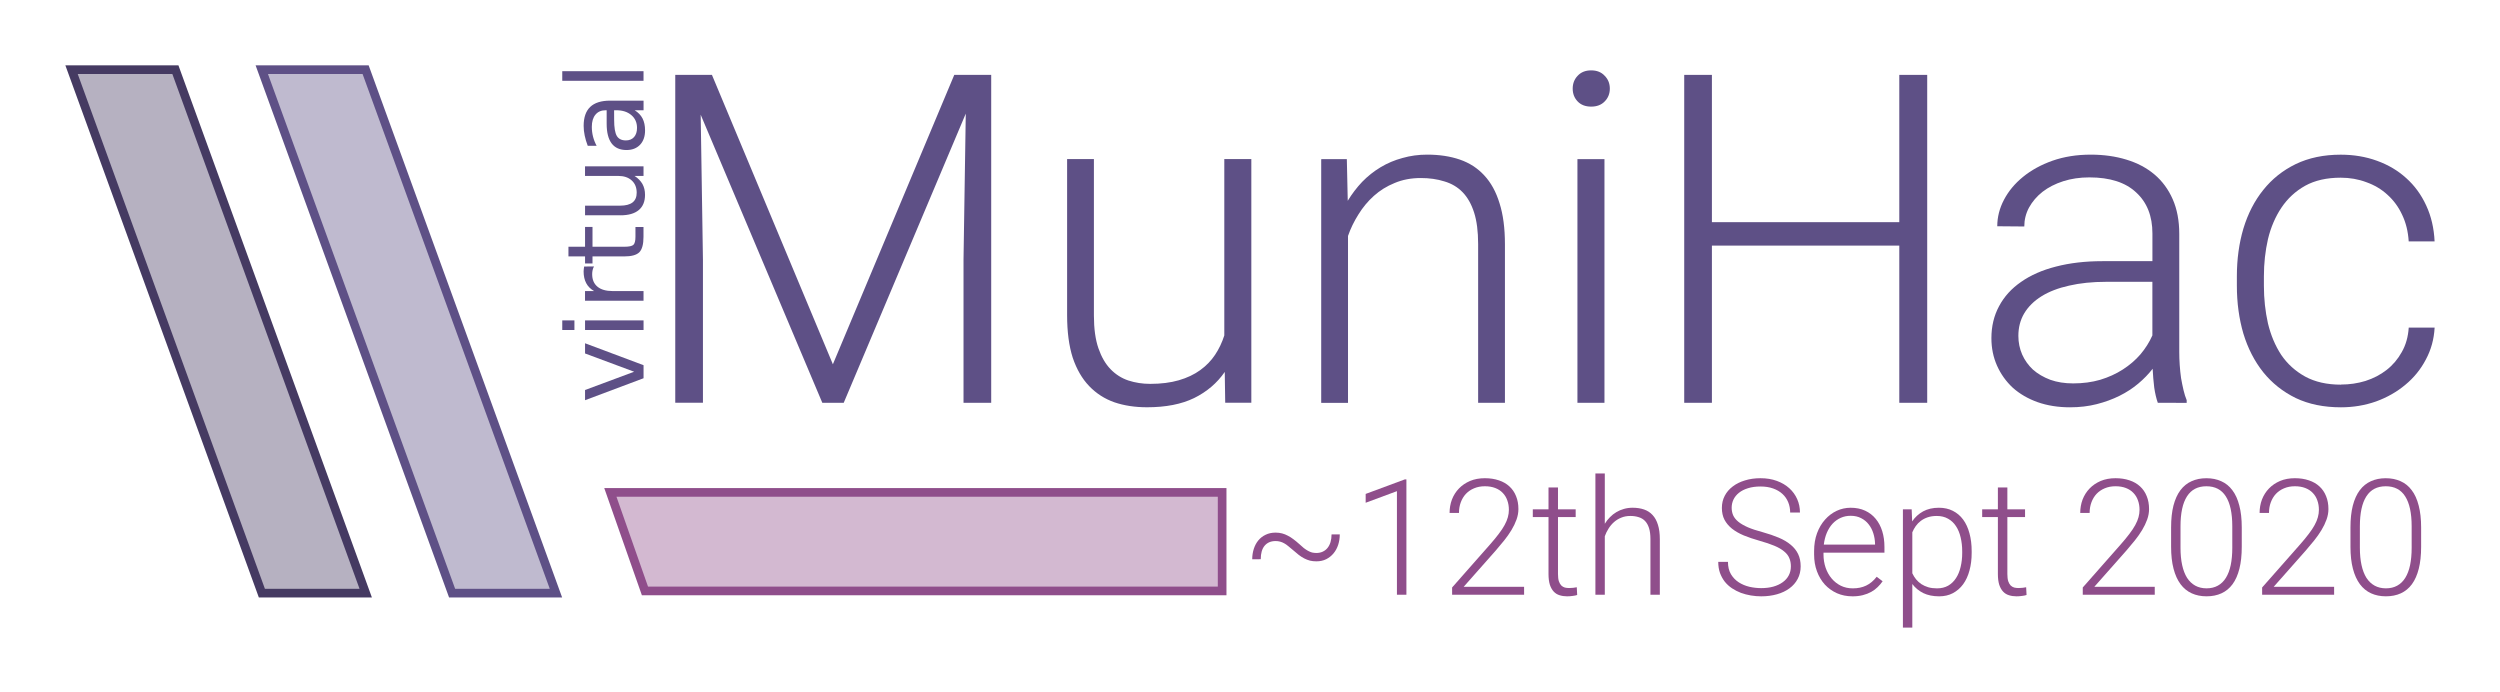 <?xml version="1.0" encoding="UTF-8" standalone="no"?>
<svg
   xmlns:dc="http://purl.org/dc/elements/1.1/"
   xmlns:cc="http://creativecommons.org/ns#"
   xmlns:rdf="http://www.w3.org/1999/02/22-rdf-syntax-ns#"
   xmlns:svg="http://www.w3.org/2000/svg"
   xmlns="http://www.w3.org/2000/svg"
   id="svg5276"
   version="1.1"
   viewBox="0 0 76.485 21.17"
   height="21.17mm"
   width="76.485mm">
  <defs
     id="defs5270" />
  <g
     transform="translate(158.261,-109.703)"
     id="layer1">
    <g
       id="flowRoot826"
       style="font-style:normal;font-weight:normal;font-size:18.667px;line-height:125%;font-family:Sans;text-align:end;letter-spacing:0px;word-spacing:0px;text-anchor:end;fill:#8f4e8b;fill-opacity:1;stroke:none;stroke-width:1px;stroke-linecap:butt;stroke-linejoin:miter;stroke-opacity:1"
       transform="matrix(0.265,0,0,0.265,-177.572,109.528)"
       aria-label="~12th Sept 2020 ">
      <path
         id="path844"
         style="font-style:normal;font-variant:normal;font-weight:300;font-stretch:normal;font-size:18.667px;line-height:125%;font-family:Roboto;-inkscape-font-specification:'Roboto Light';text-align:end;letter-spacing:0px;word-spacing:0px;text-anchor:end;fill:#8f4e8b;fill-opacity:1"
         d="m 227.547,62.359 q 0,0.629 -0.182,1.194 -0.182,0.565 -0.538,0.993 -0.346,0.419 -0.848,0.674 -0.501,0.246 -1.13,0.246 -0.41,0 -0.747,-0.082 -0.337,-0.091 -0.656,-0.255 -0.319,-0.164 -0.638,-0.41 -0.319,-0.246 -0.674,-0.565 -0.292,-0.255 -0.538,-0.447 -0.237,-0.201 -0.474,-0.328 -0.228,-0.128 -0.474,-0.191 -0.237,-0.064 -0.51,-0.064 -0.811,0 -1.267,0.538 -0.447,0.538 -0.447,1.559 l -0.984,0.009 q 0,-0.638 0.182,-1.203 0.182,-0.565 0.52,-0.975 0.346,-0.419 0.848,-0.656 0.501,-0.246 1.148,-0.246 0.401,0 0.747,0.091 0.346,0.091 0.665,0.264 0.328,0.164 0.647,0.41 0.319,0.237 0.665,0.547 0.292,0.273 0.538,0.474 0.255,0.191 0.483,0.319 0.237,0.128 0.465,0.191 0.237,0.055 0.501,0.055 0.41,0 0.738,-0.155 0.328,-0.155 0.547,-0.428 0.228,-0.283 0.346,-0.674 0.118,-0.401 0.118,-0.884 z" />
      <path
         id="path846"
         style="font-style:normal;font-variant:normal;font-weight:300;font-stretch:normal;font-size:18.667px;line-height:125%;font-family:Roboto;-inkscape-font-specification:'Roboto Light';text-align:end;letter-spacing:0px;word-spacing:0px;text-anchor:end;fill:#8f4e8b;fill-opacity:1"
         d="m 235.24,69.323 h -1.094 V 57.364 l -3.609,1.34 v -1.021 l 4.521,-1.677 h 0.182 z" />
      <path
         id="path848"
         style="font-style:normal;font-variant:normal;font-weight:300;font-stretch:normal;font-size:18.667px;line-height:125%;font-family:Roboto;-inkscape-font-specification:'Roboto Light';text-align:end;letter-spacing:0px;word-spacing:0px;text-anchor:end;fill:#8f4e8b;fill-opacity:1"
         d="m 248.829,69.323 h -8.312 v -0.839 l 4.348,-4.931 q 0.611,-0.693 1.03,-1.249 0.428,-0.556 0.684,-1.03 0.264,-0.483 0.374,-0.902 0.118,-0.428 0.118,-0.848 0,-0.602 -0.182,-1.094 -0.173,-0.501 -0.529,-0.866 -0.346,-0.365 -0.866,-0.565 -0.52,-0.201 -1.194,-0.201 -0.693,0 -1.249,0.237 -0.547,0.228 -0.939,0.638 -0.383,0.41 -0.592,0.975 -0.21,0.565 -0.21,1.23 h -1.085 q 0,-0.82 0.273,-1.549 0.283,-0.729 0.811,-1.276 0.529,-0.547 1.276,-0.866 0.757,-0.319 1.714,-0.319 0.893,0 1.613,0.246 0.72,0.237 1.221,0.702 0.501,0.456 0.766,1.121 0.273,0.656 0.273,1.495 0,0.602 -0.219,1.212 -0.219,0.611 -0.583,1.212 -0.365,0.602 -0.839,1.194 -0.474,0.592 -0.975,1.167 l -3.701,4.184 h 6.973 z" />
      <path
         id="path850"
         style="font-style:normal;font-variant:normal;font-weight:300;font-stretch:normal;font-size:18.667px;line-height:125%;font-family:Roboto;-inkscape-font-specification:'Roboto Light';text-align:end;letter-spacing:0px;word-spacing:0px;text-anchor:end;fill:#8f4e8b;fill-opacity:1"
         d="m 252.74,56.936 v 2.525 h 2.042 v 0.893 h -2.042 v 6.572 q 0,0.52 0.1,0.839 0.109,0.31 0.283,0.492 0.182,0.173 0.41,0.237 0.237,0.055 0.492,0.055 0.246,0 0.474,-0.027 0.228,-0.036 0.41,-0.064 l 0.046,0.893 q -0.201,0.073 -0.529,0.109 -0.319,0.046 -0.638,0.046 -0.465,0 -0.866,-0.128 -0.392,-0.118 -0.674,-0.419 -0.283,-0.301 -0.447,-0.793 -0.155,-0.501 -0.155,-1.24 v -6.572 h -1.814 v -0.893 h 1.814 v -2.525 z" />
      <path
         id="path852"
         style="font-style:normal;font-variant:normal;font-weight:300;font-stretch:normal;font-size:18.667px;line-height:125%;font-family:Roboto;-inkscape-font-specification:'Roboto Light';text-align:end;letter-spacing:0px;word-spacing:0px;text-anchor:end;fill:#8f4e8b;fill-opacity:1"
         d="m 258.145,61.129 q 0.255,-0.419 0.592,-0.757 0.337,-0.346 0.738,-0.583 0.41,-0.246 0.875,-0.374 0.474,-0.137 1.003,-0.137 0.738,0 1.322,0.201 0.583,0.201 0.984,0.638 0.41,0.438 0.62,1.13 0.219,0.684 0.219,1.659 v 6.417 h -1.085 v -6.426 q 0,-0.766 -0.164,-1.276 -0.164,-0.51 -0.465,-0.82 -0.301,-0.31 -0.738,-0.438 -0.428,-0.137 -0.957,-0.137 -0.583,0 -1.057,0.201 -0.474,0.191 -0.839,0.52 -0.365,0.328 -0.629,0.757 -0.264,0.419 -0.419,0.866 v 6.754 H 257.06 V 55.323 h 1.085 z" />
      <path
         id="path854"
         style="font-style:normal;font-variant:normal;font-weight:300;font-stretch:normal;font-size:18.667px;line-height:125%;font-family:Roboto;-inkscape-font-specification:'Roboto Light';text-align:end;letter-spacing:0px;word-spacing:0px;text-anchor:end;fill:#8f4e8b;fill-opacity:1"
         d="m 279.628,66.06 q 0,-0.547 -0.182,-0.966 -0.173,-0.428 -0.602,-0.775 -0.419,-0.355 -1.112,-0.647 -0.693,-0.292 -1.732,-0.583 -1.003,-0.283 -1.805,-0.611 -0.802,-0.337 -1.367,-0.784 -0.556,-0.447 -0.866,-1.03 -0.301,-0.583 -0.301,-1.367 0,-0.766 0.328,-1.395 0.328,-0.629 0.921,-1.076 0.592,-0.456 1.413,-0.702 0.82,-0.255 1.796,-0.255 1.048,0 1.887,0.31 0.848,0.31 1.44,0.848 0.592,0.538 0.911,1.258 0.319,0.72 0.319,1.549 h -1.13 q 0,-0.647 -0.228,-1.194 -0.228,-0.556 -0.665,-0.957 -0.438,-0.401 -1.076,-0.629 -0.638,-0.228 -1.458,-0.228 -0.82,0 -1.449,0.201 -0.62,0.191 -1.039,0.529 -0.41,0.328 -0.629,0.775 -0.21,0.447 -0.21,0.948 0,0.474 0.173,0.875 0.182,0.401 0.602,0.747 0.419,0.337 1.103,0.638 0.684,0.292 1.686,0.556 1.048,0.292 1.868,0.638 0.82,0.346 1.385,0.82 0.565,0.465 0.857,1.076 0.292,0.611 0.292,1.413 0,0.811 -0.346,1.458 -0.337,0.638 -0.948,1.085 -0.602,0.447 -1.44,0.684 -0.839,0.237 -1.823,0.237 -0.592,0 -1.194,-0.1 -0.592,-0.1 -1.148,-0.301 -0.547,-0.21 -1.03,-0.529 -0.474,-0.319 -0.829,-0.757 -0.346,-0.447 -0.556,-1.012 -0.201,-0.574 -0.201,-1.276 h 1.121 q 0,0.839 0.346,1.422 0.346,0.574 0.893,0.93 0.547,0.355 1.23,0.52 0.684,0.155 1.367,0.155 0.775,0 1.404,-0.173 0.638,-0.182 1.085,-0.51 0.456,-0.328 0.693,-0.784 0.246,-0.465 0.246,-1.03 z" />
      <path
         id="path856"
         style="font-style:normal;font-variant:normal;font-weight:300;font-stretch:normal;font-size:18.667px;line-height:125%;font-family:Roboto;-inkscape-font-specification:'Roboto Light';text-align:end;letter-spacing:0px;word-spacing:0px;text-anchor:end;fill:#8f4e8b;fill-opacity:1"
         d="m 286.728,69.505 q -0.966,0 -1.777,-0.355 -0.811,-0.365 -1.404,-1.003 -0.583,-0.647 -0.911,-1.531 -0.328,-0.884 -0.328,-1.941 v -0.392 q 0,-1.139 0.337,-2.06 0.346,-0.93 0.93,-1.577 0.583,-0.656 1.34,-1.012 0.766,-0.355 1.613,-0.355 0.939,0 1.668,0.337 0.729,0.337 1.221,0.939 0.501,0.602 0.757,1.431 0.255,0.829 0.255,1.814 v 0.665 h -7.036 v 0.21 q 0,0.811 0.246,1.531 0.246,0.711 0.693,1.24 0.447,0.529 1.066,0.839 0.62,0.301 1.376,0.301 0.875,0 1.54,-0.319 0.674,-0.319 1.221,-1.021 l 0.684,0.52 q -0.246,0.355 -0.574,0.674 -0.319,0.319 -0.747,0.556 -0.428,0.237 -0.966,0.374 -0.538,0.137 -1.203,0.137 z m -0.201,-9.297 q -0.62,0 -1.148,0.237 -0.529,0.237 -0.939,0.674 -0.401,0.438 -0.665,1.057 -0.255,0.611 -0.346,1.358 h 5.915 v -0.118 q -0.018,-0.62 -0.201,-1.194 -0.182,-0.583 -0.538,-1.03 -0.346,-0.447 -0.866,-0.711 -0.52,-0.273 -1.212,-0.273 z" />
      <path
         id="path858"
         style="font-style:normal;font-variant:normal;font-weight:300;font-stretch:normal;font-size:18.667px;line-height:125%;font-family:Roboto;-inkscape-font-specification:'Roboto Light';text-align:end;letter-spacing:0px;word-spacing:0px;text-anchor:end;fill:#8f4e8b;fill-opacity:1"
         d="m 300.5,64.492 q 0,1.112 -0.255,2.033 -0.246,0.921 -0.729,1.586 -0.483,0.656 -1.185,1.03 -0.693,0.365 -1.586,0.365 -1.057,0 -1.832,-0.374 -0.766,-0.383 -1.267,-1.048 v 5.031 H 292.561 V 59.461 h 1.012 l 0.055,1.395 q 0.501,-0.738 1.267,-1.158 0.766,-0.419 1.823,-0.419 0.902,0 1.604,0.355 0.711,0.355 1.194,1.012 0.483,0.656 0.729,1.586 0.255,0.921 0.255,2.069 z m -1.094,-0.191 q 0,-0.857 -0.182,-1.604 -0.173,-0.747 -0.538,-1.294 -0.355,-0.547 -0.911,-0.857 -0.556,-0.319 -1.303,-0.319 -0.592,0 -1.048,0.155 -0.456,0.155 -0.802,0.419 -0.337,0.255 -0.583,0.602 -0.237,0.337 -0.392,0.711 v 4.73 q 0.173,0.374 0.428,0.693 0.264,0.319 0.611,0.556 0.355,0.228 0.802,0.365 0.447,0.128 1.003,0.128 0.747,0 1.294,-0.31 0.547,-0.319 0.902,-0.866 0.365,-0.556 0.538,-1.303 0.182,-0.747 0.182,-1.613 z" />
      <path
         id="path860"
         style="font-style:normal;font-variant:normal;font-weight:300;font-stretch:normal;font-size:18.667px;line-height:125%;font-family:Roboto;-inkscape-font-specification:'Roboto Light';text-align:end;letter-spacing:0px;word-spacing:0px;text-anchor:end;fill:#8f4e8b;fill-opacity:1"
         d="m 304.62,56.936 v 2.525 h 2.042 v 0.893 h -2.042 v 6.572 q 0,0.52 0.1,0.839 0.109,0.31 0.283,0.492 0.182,0.173 0.41,0.237 0.237,0.055 0.492,0.055 0.246,0 0.474,-0.027 0.228,-0.036 0.41,-0.064 l 0.046,0.893 q -0.201,0.073 -0.529,0.109 -0.319,0.046 -0.638,0.046 -0.465,0 -0.866,-0.128 -0.392,-0.118 -0.674,-0.419 -0.283,-0.301 -0.447,-0.793 -0.155,-0.501 -0.155,-1.24 v -6.572 h -1.814 v -0.893 h 1.814 v -2.525 z" />
      <path
         id="path862"
         style="font-style:normal;font-variant:normal;font-weight:300;font-stretch:normal;font-size:18.667px;line-height:125%;font-family:Roboto;-inkscape-font-specification:'Roboto Light';text-align:end;letter-spacing:0px;word-spacing:0px;text-anchor:end;fill:#8f4e8b;fill-opacity:1"
         d="m 321.637,69.323 h -8.312 v -0.839 l 4.348,-4.931 q 0.611,-0.693 1.03,-1.249 0.428,-0.556 0.684,-1.03 0.264,-0.483 0.374,-0.902 0.118,-0.428 0.118,-0.848 0,-0.602 -0.182,-1.094 -0.173,-0.501 -0.529,-0.866 -0.346,-0.365 -0.866,-0.565 -0.52,-0.201 -1.194,-0.201 -0.693,0 -1.249,0.237 -0.547,0.228 -0.939,0.638 -0.383,0.41 -0.592,0.975 -0.21,0.565 -0.21,1.23 h -1.085 q 0,-0.82 0.273,-1.549 0.283,-0.729 0.811,-1.276 0.529,-0.547 1.276,-0.866 0.757,-0.319 1.714,-0.319 0.893,0 1.613,0.246 0.72,0.237 1.221,0.702 0.501,0.456 0.766,1.121 0.273,0.656 0.273,1.495 0,0.602 -0.219,1.212 -0.219,0.611 -0.583,1.212 -0.365,0.602 -0.839,1.194 -0.474,0.592 -0.975,1.167 l -3.701,4.184 h 6.973 z" />
      <path
         id="path864"
         style="font-style:normal;font-variant:normal;font-weight:300;font-stretch:normal;font-size:18.667px;line-height:125%;font-family:Roboto;-inkscape-font-specification:'Roboto Light';text-align:end;letter-spacing:0px;word-spacing:0px;text-anchor:end;fill:#8f4e8b;fill-opacity:1"
         d="m 331.681,63.79 q 0,1.458 -0.273,2.534 -0.273,1.076 -0.793,1.786 -0.52,0.702 -1.276,1.048 -0.757,0.346 -1.723,0.346 -0.957,0 -1.714,-0.346 -0.757,-0.346 -1.285,-1.048 -0.529,-0.711 -0.811,-1.786 -0.283,-1.076 -0.283,-2.534 v -2.242 q 0,-1.458 0.273,-2.525 0.283,-1.076 0.802,-1.768 0.529,-0.702 1.285,-1.039 0.757,-0.346 1.714,-0.346 0.957,0 1.714,0.346 0.766,0.337 1.285,1.039 0.529,0.693 0.802,1.768 0.283,1.066 0.283,2.525 z m -1.094,-2.379 q 0,-2.279 -0.747,-3.445 -0.738,-1.167 -2.242,-1.167 -1.495,0 -2.242,1.167 -0.747,1.167 -0.747,3.445 v 2.497 q 0,1.121 0.191,1.996 0.191,0.866 0.565,1.467 0.383,0.592 0.948,0.902 0.565,0.31 1.303,0.31 0.747,0 1.303,-0.31 0.565,-0.31 0.93,-0.902 0.374,-0.602 0.556,-1.467 0.182,-0.875 0.182,-1.996 z" />
      <path
         id="path866"
         style="font-style:normal;font-variant:normal;font-weight:300;font-stretch:normal;font-size:18.667px;line-height:125%;font-family:Roboto;-inkscape-font-specification:'Roboto Light';text-align:end;letter-spacing:0px;word-spacing:0px;text-anchor:end;fill:#8f4e8b;fill-opacity:1"
         d="m 342.345,69.323 h -8.312 v -0.839 l 4.348,-4.931 q 0.611,-0.693 1.03,-1.249 0.428,-0.556 0.684,-1.03 0.264,-0.483 0.374,-0.902 0.118,-0.428 0.118,-0.848 0,-0.602 -0.182,-1.094 -0.173,-0.501 -0.529,-0.866 -0.346,-0.365 -0.866,-0.565 -0.52,-0.201 -1.194,-0.201 -0.693,0 -1.249,0.237 -0.547,0.228 -0.939,0.638 -0.383,0.41 -0.592,0.975 -0.21,0.565 -0.21,1.23 h -1.085 q 0,-0.82 0.273,-1.549 0.283,-0.729 0.811,-1.276 0.529,-0.547 1.276,-0.866 0.757,-0.319 1.714,-0.319 0.893,0 1.613,0.246 0.72,0.237 1.221,0.702 0.501,0.456 0.766,1.121 0.273,0.656 0.273,1.495 0,0.602 -0.219,1.212 -0.219,0.611 -0.583,1.212 -0.365,0.602 -0.839,1.194 -0.474,0.592 -0.975,1.167 l -3.701,4.184 h 6.973 z" />
      <path
         id="path868"
         style="font-style:normal;font-variant:normal;font-weight:300;font-stretch:normal;font-size:18.667px;line-height:125%;font-family:Roboto;-inkscape-font-specification:'Roboto Light';text-align:end;letter-spacing:0px;word-spacing:0px;text-anchor:end;fill:#8f4e8b;fill-opacity:1"
         d="m 352.389,63.79 q 0,1.458 -0.273,2.534 -0.273,1.076 -0.793,1.786 -0.52,0.702 -1.276,1.048 -0.757,0.346 -1.723,0.346 -0.957,0 -1.714,-0.346 -0.757,-0.346 -1.285,-1.048 -0.529,-0.711 -0.811,-1.786 -0.283,-1.076 -0.283,-2.534 v -2.242 q 0,-1.458 0.273,-2.525 0.283,-1.076 0.802,-1.768 0.529,-0.702 1.285,-1.039 0.757,-0.346 1.714,-0.346 0.957,0 1.714,0.346 0.766,0.337 1.285,1.039 0.529,0.693 0.802,1.768 0.283,1.066 0.283,2.525 z m -1.094,-2.379 q 0,-2.279 -0.747,-3.445 -0.738,-1.167 -2.242,-1.167 -1.495,0 -2.242,1.167 -0.747,1.167 -0.747,3.445 v 2.497 q 0,1.121 0.191,1.996 0.191,0.866 0.565,1.467 0.383,0.592 0.948,0.902 0.565,0.31 1.303,0.31 0.747,0 1.303,-0.31 0.565,-0.31 0.93,-0.902 0.374,-0.602 0.556,-1.467 0.182,-0.875 0.182,-1.996 z" />
    </g>
    <g
       id="text836"
       style="font-style:normal;font-weight:normal;font-size:10.583px;line-height:125%;font-family:Sans;letter-spacing:0px;word-spacing:0px;fill:#5e5086;fill-opacity:1;stroke:none;stroke-width:0.265px;stroke-linecap:butt;stroke-linejoin:miter;stroke-opacity:1"
       aria-label="MuniHac">
      <path
         id="path871"
         style="font-style:normal;font-variant:normal;font-weight:300;font-stretch:normal;font-size:14.111px;font-family:Roboto;-inkscape-font-specification:'Roboto Light';fill:#5e5086;fill-opacity:1;stroke-width:0.265px"
         d="m -136.48,111.994 3.7,8.854 3.714,-8.854 h 1.13 v 10.032 h -0.847 v -4.382 l 0.069,-4.465 -3.734,8.847 h -0.655 l -3.721,-8.813 0.069,4.43 v 4.382 h -0.847 v -10.032 z" />
      <path
         id="path873"
         style="font-style:normal;font-variant:normal;font-weight:300;font-stretch:normal;font-size:14.111px;font-family:Roboto;-inkscape-font-specification:'Roboto Light';fill:#5e5086;fill-opacity:1;stroke-width:0.265px"
         d="m -120.791,121.082 q -0.351,0.51 -0.937,0.799 -0.579,0.282 -1.44,0.282 -0.551,0 -0.999,-0.152 -0.448,-0.158 -0.772,-0.496 -0.324,-0.338 -0.503,-0.868 -0.172,-0.537 -0.172,-1.302 v -4.775 h 0.82 v 4.789 q 0,0.599 0.138,0.999 0.138,0.4 0.372,0.641 0.234,0.241 0.544,0.345 0.317,0.103 0.668,0.103 0.496,0 0.875,-0.11 0.379,-0.11 0.655,-0.31 0.276,-0.2 0.455,-0.469 0.179,-0.269 0.282,-0.593 v -5.395 h 0.827 v 7.455 h -0.799 z" />
      <path
         id="path875"
         style="font-style:normal;font-variant:normal;font-weight:300;font-stretch:normal;font-size:14.111px;font-family:Roboto;-inkscape-font-specification:'Roboto Light';fill:#5e5086;fill-opacity:1;stroke-width:0.265px"
         d="m -117.056,114.571 0.028,1.275 q 0.193,-0.317 0.441,-0.579 0.255,-0.262 0.565,-0.448 0.31,-0.186 0.668,-0.282 0.358,-0.103 0.758,-0.103 0.558,0 0.999,0.152 0.441,0.152 0.744,0.482 0.31,0.331 0.469,0.854 0.165,0.517 0.165,1.254 v 4.851 h -0.82 v -4.858 q 0,-0.579 -0.124,-0.965 -0.124,-0.386 -0.351,-0.62 -0.227,-0.234 -0.558,-0.331 -0.324,-0.103 -0.723,-0.103 -0.441,0 -0.799,0.152 -0.358,0.145 -0.634,0.393 -0.276,0.248 -0.475,0.572 -0.2,0.317 -0.317,0.655 v 5.106 h -0.82 v -7.455 z" />
      <path
         id="path877"
         style="font-style:normal;font-variant:normal;font-weight:300;font-stretch:normal;font-size:14.111px;font-family:Roboto;-inkscape-font-specification:'Roboto Light';fill:#5e5086;fill-opacity:1;stroke-width:0.265px"
         d="m -109.174,122.026 h -0.827 v -7.455 h 0.827 z m -0.972,-9.612 q 0,-0.234 0.152,-0.393 0.152,-0.165 0.413,-0.165 0.262,0 0.413,0.165 0.158,0.158 0.158,0.393 0,0.234 -0.158,0.393 -0.152,0.158 -0.413,0.158 -0.262,0 -0.413,-0.158 -0.152,-0.158 -0.152,-0.393 z" />
      <path
         id="path879"
         style="font-style:normal;font-variant:normal;font-weight:300;font-stretch:normal;font-size:14.111px;font-family:Roboto;-inkscape-font-specification:'Roboto Light';fill:#5e5086;fill-opacity:1;stroke-width:0.265px"
         d="m -99.3,122.026 h -0.854 v -4.809 h -5.733 v 4.809 h -0.847 v -10.032 h 0.847 v 4.506 h 5.733 v -4.506 h 0.854 z" />
      <path
         id="path881"
         style="font-style:normal;font-variant:normal;font-weight:300;font-stretch:normal;font-size:14.111px;font-family:Roboto;-inkscape-font-specification:'Roboto Light';fill:#5e5086;fill-opacity:1;stroke-width:0.265px"
         d="m -92.245,122.026 q -0.069,-0.193 -0.11,-0.469 -0.034,-0.282 -0.048,-0.572 -0.186,0.241 -0.441,0.455 -0.255,0.214 -0.572,0.372 -0.317,0.158 -0.696,0.255 -0.379,0.097 -0.82,0.097 -0.544,0 -0.992,-0.158 -0.441,-0.158 -0.758,-0.441 -0.31,-0.289 -0.482,-0.675 -0.172,-0.386 -0.172,-0.841 0,-0.544 0.234,-0.978 0.234,-0.441 0.675,-0.744 0.441,-0.31 1.068,-0.469 0.634,-0.165 1.419,-0.165 h 1.53 v -0.847 q 0,-0.799 -0.496,-1.254 -0.489,-0.462 -1.433,-0.462 -0.434,0 -0.799,0.117 -0.365,0.117 -0.634,0.324 -0.262,0.207 -0.413,0.482 -0.145,0.269 -0.145,0.579 l -0.827,-0.007 q 0,-0.42 0.207,-0.813 0.207,-0.393 0.579,-0.696 0.379,-0.31 0.903,-0.496 0.531,-0.186 1.171,-0.186 0.593,0 1.089,0.152 0.503,0.152 0.861,0.455 0.358,0.303 0.558,0.758 0.2,0.455 0.2,1.061 v 3.61 q 0,0.193 0.014,0.4 0.014,0.207 0.041,0.4 0.034,0.193 0.076,0.372 0.041,0.172 0.096,0.303 v 0.083 z m -2.591,-0.593 q 0.448,0 0.827,-0.11 0.386,-0.117 0.696,-0.317 0.31,-0.2 0.537,-0.462 0.227,-0.269 0.365,-0.579 v -1.64 h -1.412 q -0.634,0 -1.137,0.117 -0.496,0.11 -0.841,0.324 -0.345,0.214 -0.531,0.524 -0.179,0.303 -0.179,0.689 0,0.303 0.117,0.572 0.117,0.262 0.331,0.462 0.22,0.193 0.531,0.31 0.31,0.11 0.696,0.11 z" />
      <path
         id="path883"
         style="font-style:normal;font-variant:normal;font-weight:300;font-stretch:normal;font-size:14.111px;font-family:Roboto;-inkscape-font-specification:'Roboto Light';fill:#5e5086;fill-opacity:1;stroke-width:0.265px"
         d="m -86.643,121.468 q 0.393,0 0.751,-0.11 0.365,-0.117 0.648,-0.338 0.282,-0.22 0.462,-0.544 0.186,-0.324 0.214,-0.751 h 0.792 q -0.028,0.531 -0.269,0.978 -0.234,0.448 -0.627,0.772 -0.386,0.324 -0.896,0.51 -0.51,0.179 -1.075,0.179 -0.785,0 -1.378,-0.282 -0.593,-0.289 -0.999,-0.792 -0.4,-0.503 -0.606,-1.178 -0.2,-0.682 -0.2,-1.468 v -0.289 q 0,-0.785 0.2,-1.461 0.207,-0.682 0.606,-1.178 0.4,-0.503 0.992,-0.792 0.599,-0.289 1.378,-0.289 0.599,0 1.109,0.186 0.517,0.186 0.896,0.531 0.386,0.345 0.613,0.841 0.227,0.489 0.255,1.096 h -0.792 q -0.028,-0.455 -0.2,-0.813 -0.165,-0.358 -0.448,-0.613 -0.276,-0.255 -0.648,-0.386 -0.365,-0.138 -0.785,-0.138 -0.641,0 -1.089,0.248 -0.441,0.248 -0.723,0.668 -0.282,0.42 -0.413,0.965 -0.124,0.544 -0.124,1.137 v 0.289 q 0,0.599 0.124,1.151 0.131,0.544 0.407,0.965 0.282,0.413 0.73,0.661 0.455,0.248 1.096,0.248 z" />
    </g>
    <path
       id="path884"
       d="m -156.072,111.835 5.823,16.015 h 3.177 l -5.823,-16.015 z"
       style="fill:#453a62;fill-opacity:0.392;fill-rule:evenodd;stroke:#453a62;stroke-width:0.265px;stroke-linecap:butt;stroke-linejoin:miter;stroke-opacity:1" />
    <path
       id="path884-3"
       d="m -150.252,111.835 5.823,16.015 h 3.177 l -5.823,-16.015 z"
       style="fill:#5e5086;fill-opacity:0.392;fill-rule:evenodd;stroke:#5e5086;stroke-width:0.265;stroke-linecap:butt;stroke-linejoin:miter;stroke-miterlimit:5.3;stroke-dasharray:none;stroke-opacity:1" />
    <path
       id="rect4626"
       d="m -139.588,124.767 h 18.717 v 3.016 h -17.658 z"
       style="fill:#8f4e8b;fill-opacity:0.392;stroke:#8f4e8b;stroke-width:0.265;stroke-linecap:round;stroke-miterlimit:5.3;stroke-dasharray:none;stroke-opacity:1" />
    <g
       id="text827"
       style="font-style:normal;font-weight:normal;font-size:3.272px;line-height:125%;font-family:Sans;letter-spacing:0px;word-spacing:0px;fill:#5e5086;fill-opacity:1;stroke:none;stroke-width:0.082px;stroke-linecap:butt;stroke-linejoin:miter;stroke-opacity:1"
       transform="rotate(-90)"
       aria-label="virtual">
      <path
         id="path829"
         style="fill:#5e5086;fill-opacity:1;stroke-width:0.082px"
         d="m -121.947,-140.362 h 0.312 l 0.559,1.502 0.559,-1.502 h 0.312 l -0.671,1.79 h -0.399 z" />
      <path
         id="path831"
         style="fill:#5e5086;fill-opacity:1;stroke-width:0.082px"
         d="m -119.799,-140.362 h 0.294 v 1.79 h -0.294 z m 0,-0.697 h 0.294 v 0.372 h -0.294 z" />
      <path
         id="path833"
         style="fill:#5e5086;fill-opacity:1;stroke-width:0.082px"
         d="m -117.855,-140.088 q -0.05,-0.029 -0.109,-0.042 -0.058,-0.014 -0.128,-0.014 -0.249,0 -0.383,0.163 -0.133,0.161 -0.133,0.465 v 0.943 h -0.296 v -1.79 h 0.296 v 0.278 q 0.093,-0.163 0.241,-0.241 0.149,-0.08 0.361,-0.08 0.03,0 0.067,0.005 0.037,0.003 0.082,0.011 z" />
      <path
         id="path835"
         style="fill:#5e5086;fill-opacity:1;stroke-width:0.082px"
         d="m -117.252,-140.87 v 0.508 h 0.606 v 0.228 h -0.606 v 0.971 q 0,0.219 0.059,0.281 0.061,0.062 0.244,0.062 h 0.302 v 0.246 h -0.302 q -0.34,0 -0.47,-0.126 -0.129,-0.128 -0.129,-0.463 v -0.971 h -0.216 v -0.228 h 0.216 v -0.508 z" />
      <path
         id="path837"
         style="fill:#5e5086;fill-opacity:1;stroke-width:0.082px"
         d="m -116.289,-139.279 v -1.083 h 0.294 v 1.072 q 0,0.254 0.099,0.382 0.099,0.126 0.297,0.126 0.238,0 0.375,-0.152 0.139,-0.152 0.139,-0.414 v -1.015 h 0.294 v 1.79 h -0.294 v -0.275 q -0.107,0.163 -0.249,0.243 -0.141,0.078 -0.328,0.078 -0.308,0 -0.468,-0.192 -0.16,-0.192 -0.16,-0.561 z m 0.74,-1.126 z" />
      <path
         id="path839"
         style="fill:#5e5086;fill-opacity:1;stroke-width:0.082px"
         d="m -113.368,-139.472 q -0.356,0 -0.494,0.082 -0.137,0.082 -0.137,0.278 0,0.157 0.102,0.249 0.104,0.091 0.281,0.091 0.244,0 0.391,-0.173 0.149,-0.174 0.149,-0.462 v -0.066 z m 0.586,-0.121 v 1.021 h -0.294 v -0.272 q -0.101,0.163 -0.251,0.241 -0.15,0.077 -0.367,0.077 -0.275,0 -0.438,-0.153 -0.161,-0.155 -0.161,-0.414 0,-0.302 0.201,-0.455 0.203,-0.153 0.604,-0.153 h 0.412 v -0.029 q 0,-0.203 -0.134,-0.313 -0.133,-0.112 -0.374,-0.112 -0.153,0 -0.299,0.037 -0.145,0.037 -0.28,0.11 v -0.272 q 0.161,-0.062 0.313,-0.093 0.152,-0.032 0.296,-0.032 0.388,0 0.58,0.201 0.192,0.201 0.192,0.61 z" />
      <path
         id="path841"
         style="fill:#5e5086;fill-opacity:1;stroke-width:0.082px"
         d="m -112.175,-141.059 h 0.294 v 2.486 h -0.294 z" />
    </g>
  </g>
</svg>
